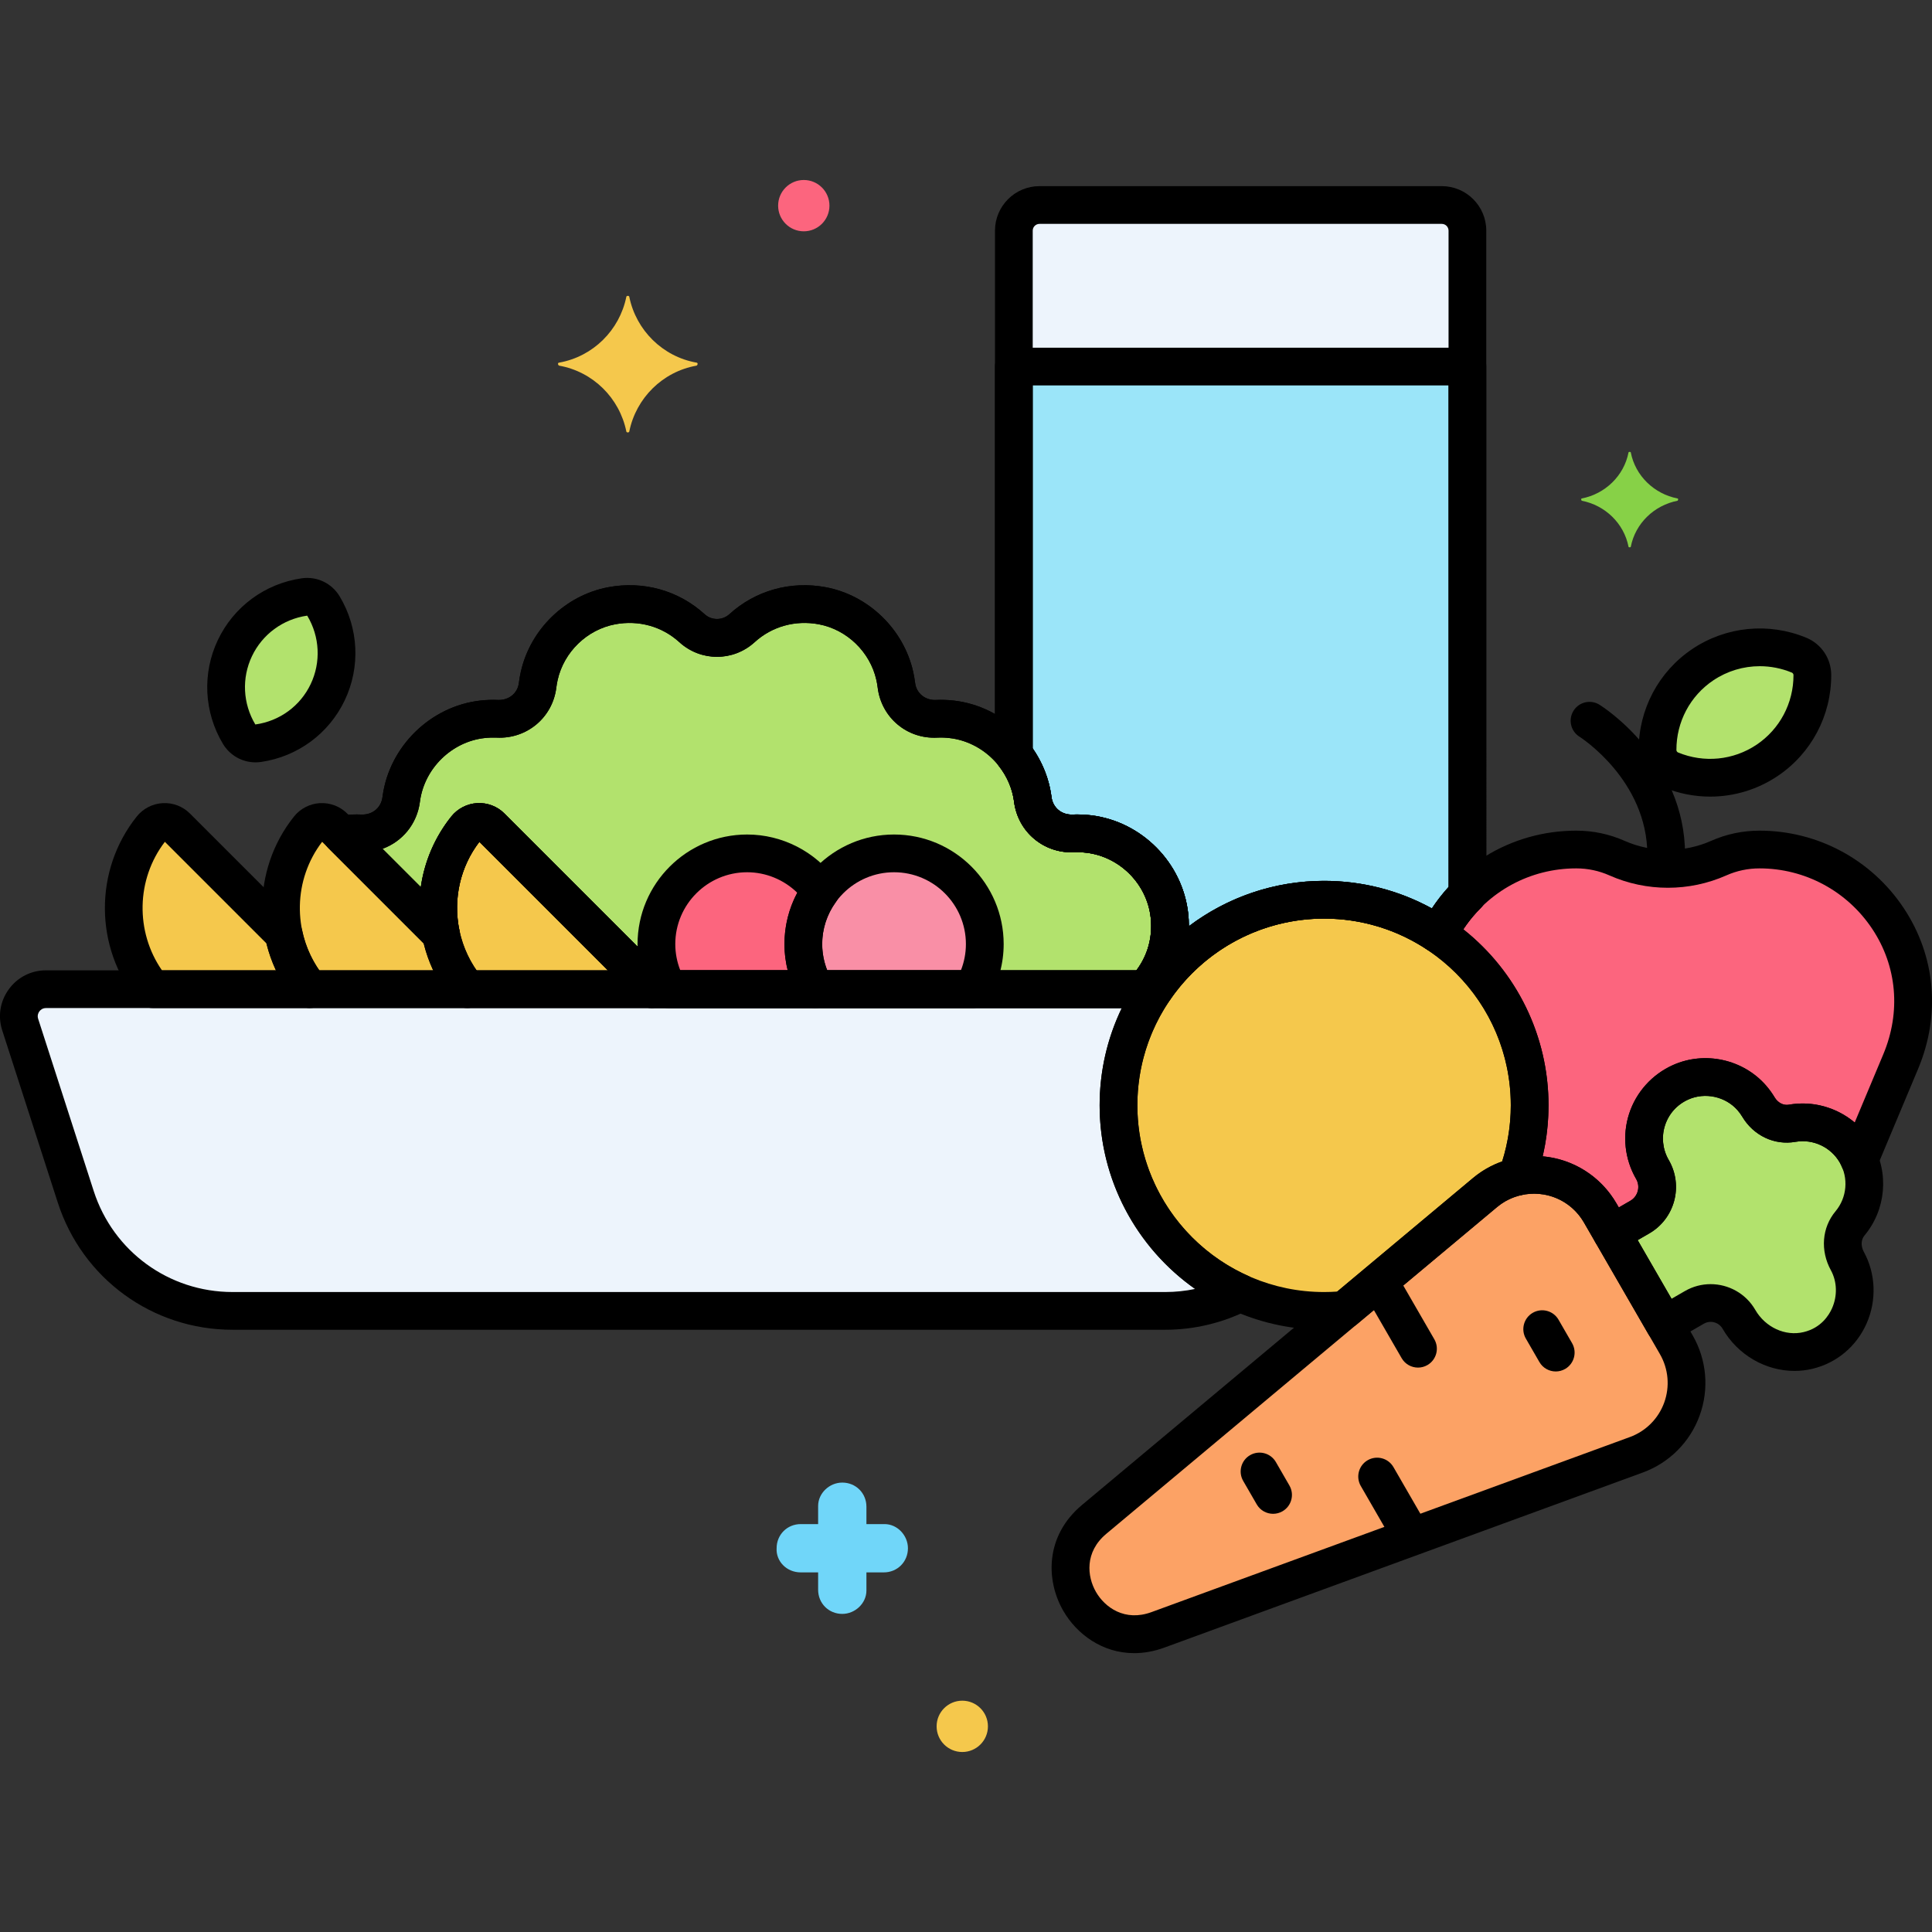 <?xml version="1.0" encoding="utf-8"?>
<!-- Generator: Adobe Illustrator 24.0.0, SVG Export Plug-In . SVG Version: 6.00 Build 0)  -->
<svg version="1.1" xmlns="http://www.w3.org/2000/svg" xmlns:xlink="http://www.w3.org/1999/xlink" x="0px" y="0px"
	 viewBox="0 0 256 256" style="enable-background:new 0 0 256 256;" xml:space="preserve">
<rect x="0" y="0" width="256" height="256" fill="#333333" stroke="none"/>
<style type="text/css">
	.st0{fill:#6CADEF;}
	.st1{fill:#F9D0B4;}
	.st2{fill:#5B5D60;}
	.st3{fill:#9BE5F9;}
	.st4{fill:#FC657E;}
	.st5{fill:#70D6F9;}
	.st6{fill:#F5C84C;}
	.st7{fill:#F98FA6;}
	.st8{fill:#FED690;}
	.st9{fill:#87D147;}
	.st10{fill:#B2E26D;}
	.st11{fill:#EDF4FC;}
	.st12{fill:#FCDD86;}
	.st13{fill:#754E34;}
	.st14{fill:#B598F9;}
	.st15{fill:#5290DB;}
	.st16{fill:#C7D7E5;}
	.st17{fill:#C18E6B;}
	.st18{fill:#DAE6F1;}
	.st19{fill:#3CAADC;}
	.st20{fill:#818182;}
	.st21{fill:#CBEFF7;}
	.st22{fill:#FCA265;}
	.st23{fill:#A57453;}
	.st24{fill:#8652D8;}
	.st25{fill:#966AEA;}
	.st26{fill:#FEB872;}
	.st27{fill:#EDB311;}
	.st28{fill:#EF4460;}
</style>
<g id="Layer_1">
</g>
<g id="Layer_2">
</g>
<g id="Layer_3">
</g>
<g id="Layer_4">
</g>
<g id="Layer_5">
</g>
<g id="Layer_6">
</g>
<g id="Layer_7">
</g>
<g id="Layer_8">
</g>
<g id="Layer_9">
</g>
<g id="Layer_10">
</g>
<g id="Layer_11">
</g>
<g id="Layer_12">
</g>
<g id="Layer_13">
</g>
<g id="Layer_14">
</g>
<g id="Layer_15">
</g>
<g id="Layer_16">
</g>
<g id="Layer_17">
</g>
<g id="Layer_18">
</g>
<g id="Layer_19">
</g>
<g id="Layer_20">
</g>
<g id="Layer_21">
</g>
<g id="Layer_22">
</g>
<g id="Layer_23">
</g>
<g id="Layer_24">
</g>
<g id="Layer_25">
</g>
<g id="Layer_26">
</g>
<g id="Layer_27">
</g>
<g id="Layer_28">
</g>
<g id="Layer_29">
</g>
<g id="Layer_30">
</g>
<g id="Layer_31">
</g>
<g id="Layer_32">
</g>
<g id="Layer_33">
</g>
<g id="Layer_34">
</g>
<g id="Layer_35">
</g>
<g id="Layer_36">
</g>
<g id="Layer_37">
</g>
<g id="Layer_38">
</g>
<g id="Layer_39">
</g>
<g id="Layer_40">
</g>
<g id="Layer_41">
</g>
<g id="Layer_42">
</g>
<g id="Layer_43">
</g>
<g id="Layer_44">
</g>
<g id="Layer_45">
</g>
<g id="Layer_46">
</g>
<g id="Layer_47">
</g>
<g id="Layer_48">
</g>
<g id="Layer_49">
</g>
<g id="Layer_50">
</g>
<g id="Layer_51">
</g>
<g id="Layer_52">
</g>
<g id="Layer_53">
</g>
<g id="Layer_54">
</g>
<g id="Layer_55">
</g>
<g id="Layer_56">
</g>
<g id="Layer_57">
</g>
<g id="Layer_58">
</g>
<g id="Layer_59">
</g>
<g id="Layer_60">
</g>
<g id="Layer_61">
</g>
<g id="Layer_62">
</g>
<g id="Layer_63">
</g>
<g id="Layer_64">
</g>
<g id="Layer_65">
</g>
<g id="Layer_66">
</g>
<g id="Layer_67">
</g>
<g id="Layer_68">
</g>
<g id="Layer_69">
</g>
<g id="Layer_70">
	<g>
		<g>
			<g>
				<path class="st11" d="M191.044,27.164h-53.305c-1.877,0-3.398,1.521-3.398,3.398v69.425c1.298,1.659,2.19,3.646,2.492,5.806
					c0.007,0.048,0.013,0.096,0.019,0.144c0.346,2.703,2.639,4.609,5.362,4.494c0.68-0.029,1.374-0.002,2.079,0.084
					c5.55,0.68,10.045,5.232,10.664,10.789c0.421,3.781-0.88,7.26-3.211,9.77h1.224c4.909-7.158,13.144-11.855,22.478-11.855
					c5.615,0,10.831,1.7,15.167,4.611c0.982-1.956,2.283-3.734,3.828-5.278v-87.99C194.442,28.685,192.921,27.164,191.044,27.164z"
					/>
			</g>
		</g>
		<g>
			<g>
				<path class="st4" d="M154.957,121.304c-0.619-5.557-5.114-10.109-10.664-10.789c-0.704-0.086-1.399-0.113-2.079-0.084
					c-2.723,0.115-5.015-1.792-5.362-4.494c-0.006-0.048-0.013-0.096-0.019-0.144c-0.761-5.452-5.241-9.844-10.709-10.476
					c-0.686-0.079-1.363-0.102-2.025-0.072c-2.698,0.121-4.989-1.756-5.32-4.436c-0.051-0.413-0.122-0.828-0.216-1.247
					c-1.048-4.683-4.884-8.406-9.6-9.293c-4.106-0.772-7.929,0.501-10.643,2.973c-1.872,1.707-4.754,1.707-6.626,0
					c-2.714-2.473-6.537-3.745-10.643-2.973c-4.716,0.886-8.552,4.61-9.6,9.293c-0.094,0.419-0.166,0.835-0.216,1.247
					c-0.331,2.68-2.622,4.557-5.32,4.436c-0.662-0.03-1.339-0.007-2.025,0.072c-5.468,0.633-9.948,5.025-10.709,10.476
					c-0.007,0.048-0.013,0.096-0.02,0.144c-0.346,2.703-2.639,4.609-5.362,4.494c-0.68-0.029-1.374-0.002-2.079,0.084
					c-0.153,0.019-0.303,0.052-0.454,0.076l13.151,13.151c-0.984-4.788,0.091-9.932,3.335-13.989c0.832-1.04,2.385-1.13,3.326-0.188
					l20.727,20.727c0.231,0.23,0.397,0.498,0.506,0.783h65.436C154.077,128.564,155.378,125.084,154.957,121.304z"/>
			</g>
		</g>
		<g>
			<g>
				<path class="st10" d="M42.866,80.313c-0.522-0.872-1.538-1.355-2.544-1.209c-3.868,0.562-7.392,2.976-9.195,6.771
					c-1.803,3.795-1.449,8.051,0.559,11.405c0.522,0.873,1.538,1.355,2.544,1.209c3.868-0.562,7.392-2.976,9.195-6.771
					S44.874,83.667,42.866,80.313z"/>
			</g>
		</g>
		<g>
			<g>
				<path class="st10" d="M154.957,121.304c-0.619-5.557-5.114-10.109-10.664-10.789c-0.704-0.086-1.399-0.113-2.079-0.084
					c-2.723,0.115-5.015-1.792-5.362-4.494c-0.006-0.048-0.013-0.096-0.019-0.144c-0.761-5.452-5.241-9.844-10.709-10.476
					c-0.686-0.079-1.363-0.102-2.025-0.072c-2.698,0.121-4.989-1.756-5.32-4.436c-0.051-0.413-0.122-0.828-0.216-1.247
					c-1.048-4.683-4.884-8.406-9.6-9.293c-4.106-0.772-7.929,0.501-10.643,2.973c-1.872,1.707-4.754,1.707-6.626,0
					c-2.714-2.473-6.537-3.745-10.643-2.973c-4.716,0.886-8.552,4.61-9.6,9.293c-0.094,0.419-0.166,0.835-0.216,1.247
					c-0.331,2.68-2.622,4.557-5.32,4.436c-0.662-0.03-1.339-0.007-2.025,0.072c-5.468,0.633-9.948,5.025-10.709,10.476
					c-0.007,0.048-0.013,0.096-0.02,0.144c-0.346,2.703-2.639,4.609-5.362,4.494c-0.68-0.029-1.374-0.002-2.079,0.084
					c-0.153,0.019-0.303,0.052-0.454,0.076l13.151,13.151c-0.984-4.788,0.091-9.932,3.335-13.989c0.832-1.04,2.385-1.13,3.326-0.188
					l20.727,20.727c0.231,0.23,0.397,0.498,0.506,0.783h65.436C154.077,128.564,155.378,125.084,154.957,121.304z"/>
			</g>
		</g>
		<g>
			<g>
				<path class="st3" d="M134.341,48.571v51.416c1.298,1.659,2.19,3.646,2.492,5.806c0.007,0.048,0.013,0.096,0.019,0.144
					c0.346,2.703,2.639,4.609,5.362,4.494c0.68-0.029,1.374-0.002,2.079,0.084c5.55,0.68,10.045,5.232,10.664,10.789
					c0.421,3.781-0.88,7.26-3.211,9.77h1.224c4.909-7.158,13.144-11.855,22.478-11.855c5.615,0,10.831,1.7,15.167,4.611
					c0.982-1.956,2.283-3.734,3.828-5.278V48.571H134.341z"/>
			</g>
		</g>
		<g>
			<g>
				<path class="st10" d="M238.385,86.811c-4.053-1.676-8.836-1.368-12.751,1.259c-3.915,2.627-6.014,6.936-6.001,11.321
					c0.004,1.141,0.706,2.189,1.761,2.625c4.053,1.676,8.836,1.368,12.751-1.259s6.014-6.935,6.001-11.321
					C240.143,88.295,239.44,87.247,238.385,86.811z"/>
			</g>
		</g>
		<g>
			<g>
				<path class="st6" d="M175.447,119.219c-15.045,0-27.241,12.196-27.241,27.241s12.196,27.241,27.241,27.241
					c0.923,0,1.836-0.047,2.736-0.137l18.581-15.536c1.277-1.068,2.729-1.752,4.229-2.096c1.094-2.95,1.695-6.141,1.695-9.472
					C202.688,131.415,190.492,119.219,175.447,119.219z"/>
			</g>
		</g>
		<g>
			<g>
				<path class="st4" d="M233.147,112.566c-1.926,0-3.755,0.408-5.407,1.142c-4.254,1.889-9.22,1.889-13.474,0
					c-1.652-0.734-3.482-1.142-5.408-1.142c-8.036,0-14.928,4.658-18.243,11.264c7.282,4.89,12.074,13.199,12.074,22.629
					c0,3.333-0.603,6.522-1.7,9.473c4.174-0.958,8.738,0.792,11.054,4.802l1.543,2.673l3.696-2.134
					c2.194-1.267,2.953-4.098,1.686-6.292l-0.026-0.045c-2.394-4.146-0.731-9.521,3.756-11.53c3.214-1.439,7.102-0.589,9.42,2.063
					c0.34,0.389,0.635,0.797,0.885,1.217c0.93,1.56,2.679,2.466,4.468,2.152c3.262-0.572,6.702,0.89,8.472,3.955
					c0.173,0.3,0.307,0.61,0.438,0.92l5.469-13.044C257.704,126.708,247.157,112.566,233.147,112.566z"/>
			</g>
		</g>
		<g>
			<g>
				<path class="st11" d="M148.207,146.46c0-5.71,1.76-11.007,4.763-15.385H6.092c-2.436,0-4.164,2.374-3.416,4.692l7.36,22.812
					c2.908,9.013,11.298,15.122,20.769,15.122h123.618c3.526,0,6.9-0.849,9.899-2.377
					C154.826,167.068,148.207,157.54,148.207,146.46z"/>
			</g>
		</g>
		<g>
			<g>
				<path class="st6" d="M85.804,130.291l-20.727-20.727c-0.941-0.942-2.495-0.851-3.326,0.188
					c-5.026,6.287-4.879,15.189,0.144,21.321h24.415C86.201,130.79,86.034,130.522,85.804,130.291z"/>
			</g>
		</g>
		<g>
			<g>
				<path class="st6" d="M58.416,123.742l-14.177-14.177c-0.941-0.942-2.495-0.851-3.327,0.188
					c-5.026,6.287-4.879,15.189,0.144,21.321h20.848C60.125,128.897,58.957,126.375,58.416,123.742z"/>
			</g>
		</g>
		<g>
			<g>
				<path class="st6" d="M37.578,123.742l-14.177-14.177c-0.942-0.942-2.495-0.851-3.327,0.188
					c-5.026,6.287-4.879,15.189,0.144,21.321h20.848C39.286,128.897,38.119,126.375,37.578,123.742z"/>
			</g>
		</g>
		<g>
			<g>
				<path class="st7" d="M118.467,113.077c-6.64,0-12.023,5.383-12.023,12.022c0,2.177,0.587,4.213,1.599,5.975h20.847
					c1.012-1.761,1.599-3.798,1.599-5.975C130.489,118.46,125.106,113.077,118.467,113.077z"/>
			</g>
		</g>
		<g>
			<g>
				<path class="st4" d="M108.734,118.061c-2.185-3.015-5.724-4.984-9.733-4.984c-6.64,0-12.023,5.383-12.023,12.022
					c0,2.177,0.587,4.213,1.599,5.975h19.476c-1.016-1.761-1.61-3.795-1.61-5.975C106.444,122.468,107.299,120.041,108.734,118.061z
					"/>
			</g>
		</g>
		<g>
			<g>
				<path class="st22" d="M222.115,178.182l-10.073-17.447c-3.147-5.451-10.449-6.745-15.278-2.708l-51.78,43.295
					c-7.377,6.169-0.578,17.945,8.452,14.64l63.384-23.195C222.732,190.604,225.262,183.633,222.115,178.182z"/>
			</g>
		</g>
		<g>
			<g>
				<path class="st10" d="M244.784,167.095c-0.885-1.605-0.827-3.583,0.349-4.989c2.124-2.539,2.578-6.247,0.809-9.312
					c-1.77-3.065-5.21-4.527-8.472-3.955c-1.789,0.314-3.538-0.593-4.468-2.153c-0.251-0.42-0.545-0.828-0.885-1.217
					c-2.318-2.652-6.206-3.502-9.42-2.063c-4.488,2.009-6.15,7.384-3.756,11.53l0.026,0.045c1.267,2.194,0.508,5.026-1.686,6.292
					l-3.696,2.134l6.987,12.102l3.941-2.275c2.068-1.194,4.712-0.485,5.905,1.582c1.848,3.201,5.565,4.985,9.159,4.124
					c5.32-1.274,7.659-7.343,5.226-11.81L244.784,167.095z"/>
			</g>
		</g>
		<g>
			<g>
				<path d="M211.945,93.382c-1.17-0.731-2.712-0.377-3.445,0.795c-0.731,1.171-0.376,2.714,0.795,3.445
					c0.09,0.056,8.987,5.731,8.987,15.662c0,1.381,1.119,2.5,2.5,2.5s2.5-1.119,2.5-2.5
					C223.282,100.612,212.408,93.671,211.945,93.382z"/>
			</g>
		</g>
		<g>
			<g>
				<g>
					<g>
						<path d="M191.044,24.664h-53.305c-3.252,0-5.898,2.646-5.898,5.897v69.425c0,0.559,0.188,1.102,0.531,1.541
							c1.067,1.363,1.754,2.958,1.985,4.61c0,0.003,0.015,0.114,0.016,0.117c0.509,3.973,3.926,6.855,7.944,6.674
							c0.559-0.022,1.116,0,1.671,0.067c4.423,0.542,7.99,4.152,8.484,8.584c0.322,2.901-0.586,5.668-2.56,7.793
							c-0.677,0.729-0.857,1.789-0.46,2.7c0.397,0.912,1.298,1.501,2.292,1.501h1.224c0.824,0,1.596-0.406,2.062-1.086
							c4.625-6.743,12.258-10.77,20.417-10.77c4.931,0,9.693,1.448,13.773,4.187c0.597,0.4,1.335,0.523,2.029,0.343
							c0.694-0.183,1.276-0.655,1.599-1.296c0.852-1.697,1.981-3.255,3.359-4.631c0.47-0.469,0.733-1.104,0.733-1.769V30.562
							C196.941,27.31,194.296,24.664,191.044,24.664z M191.941,117.55c-0.813,0.888-1.55,1.831-2.206,2.821
							c-4.365-2.396-9.255-3.652-14.288-3.652c-6.55,0-12.817,2.157-17.914,6.004c0.002-0.563-0.028-1.129-0.092-1.695
							c-0.747-6.708-6.149-12.173-12.846-12.994c-0.618-0.075-1.241-0.113-1.86-0.113c-0.209,0-0.418,0.004-0.626,0.013
							c-1.449,0.059-2.598-0.914-2.775-2.3l-0.025-0.187c-0.312-2.234-1.16-4.388-2.468-6.279V30.562
							c0-0.495,0.403-0.897,0.898-0.897h53.305c0.495,0,0.897,0.402,0.897,0.897V117.55z"/>
					</g>
				</g>
			</g>
		</g>
		<g>
			<g>
				<path d="M190.056,177.463l-4.187-7.251c-0.69-1.196-2.222-1.605-3.415-0.915c-1.195,0.69-1.605,2.22-0.915,3.415l4.187,7.251
					c0.463,0.802,1.304,1.25,2.167,1.25c0.425,0,0.854-0.107,1.248-0.335C190.336,180.188,190.746,178.658,190.056,177.463z"/>
			</g>
		</g>
		<g>
			<g>
				<path d="M208.308,177.976l-1.794-3.107c-0.69-1.196-2.221-1.605-3.415-0.915c-1.195,0.69-1.605,2.219-0.915,3.415l1.794,3.107
					c0.463,0.802,1.304,1.25,2.167,1.25c0.425,0,0.854-0.107,1.248-0.335C208.588,180.7,208.998,179.172,208.308,177.976z"/>
			</g>
		</g>
		<g>
			<g>
				<path d="M170.854,196.837l-1.794-3.107c-0.69-1.196-2.222-1.605-3.415-0.915c-1.195,0.69-1.605,2.219-0.915,3.415l1.794,3.107
					c0.463,0.802,1.304,1.25,2.167,1.25c0.425,0,0.854-0.107,1.248-0.335C171.134,199.562,171.544,198.033,170.854,196.837z"/>
			</g>
		</g>
		<g>
			<g>
				<path d="M188.229,200.617l-3.588-6.216c-0.691-1.197-2.222-1.605-3.415-0.915c-1.195,0.69-1.605,2.219-0.915,3.415l3.588,6.216
					c0.463,0.802,1.304,1.25,2.167,1.25c0.425,0,0.854-0.107,1.248-0.335C188.51,203.342,188.92,201.813,188.229,200.617z"/>
			</g>
		</g>
		<g>
			<g>
				<path class="st5" d="M117.206,201.95h-2.4v-2.3c0-1.8-1.4-3.2-3.2-3.2c-1.7,0-3.2,1.4-3.2,3.1v2.4h-2.3c-1.8,0-3.2,1.4-3.2,3.2
					c-0.1,1.7,1.3,3.2,3.2,3.2h2.3v2.3c0,1.8,1.4,3.2,3.2,3.2c1.7,0,3.2-1.4,3.2-3.1v-2.4h2.3c1.8,0,3.2-1.4,3.2-3.2
					C120.306,203.45,118.906,201.95,117.206,201.95z"/>
			</g>
		</g>
		<g>
			<g>
				<circle class="st6" cx="127.506" cy="228.75" r="3.4"/>
			</g>
		</g>
		<g>
			<g>
				<circle class="st4" cx="106.506" cy="27.25" r="3.4"/>
			</g>
		</g>
		<g>
			<g>
				<path class="st9" d="M222.288,66.05c-3.1-0.6-5.6-3-6.2-6.1c0-0.1-0.3-0.1-0.3,0c-0.6,3.1-3.1,5.5-6.2,6.1c-0.1,0-0.1,0.2,0,0.3
					c3.1,0.6,5.6,3,6.2,6.1c0,0.1,0.3,0.1,0.3,0c0.6-3.1,3.1-5.5,6.2-6.1C222.388,66.25,222.388,66.05,222.288,66.05z"/>
			</g>
		</g>
		<g>
			<g>
				<path class="st6" d="M92.288,48.05c-4.5-0.8-8-4.3-8.9-8.7c0-0.2-0.4-0.2-0.4,0c-0.9,4.4-4.4,7.9-8.9,8.7c-0.2,0-0.2,0.3,0,0.4
					c4.5,0.8,8,4.3,8.9,8.7c0,0.2,0.4,0.2,0.4,0c0.9-4.4,4.4-7.9,8.9-8.7C92.488,48.35,92.488,48.05,92.288,48.05z"/>
			</g>
		</g>
		<g>
			<g>
				<g>
					<g>
						<path d="M157.441,121.027c-0.747-6.708-6.149-12.173-12.846-12.994c-0.827-0.101-1.662-0.136-2.486-0.101
							c-1.449,0.059-2.598-0.914-2.775-2.3l-0.025-0.187c-0.915-6.55-6.339-11.854-12.898-12.613
							c-0.813-0.094-1.63-0.124-2.424-0.086c-1.38,0.061-2.559-0.881-2.727-2.245c-0.062-0.498-0.148-0.998-0.258-1.488
							c-1.263-5.636-5.915-10.139-11.578-11.203c-4.664-0.876-9.326,0.429-12.788,3.583c-0.915,0.832-2.346,0.831-3.259,0
							c-3.461-3.154-8.123-4.459-12.789-3.583c-5.663,1.065-10.316,5.567-11.577,11.204c-0.108,0.483-0.195,0.982-0.259,1.487
							c-0.168,1.364-1.328,2.287-2.724,2.245c-0.8-0.039-1.614-0.007-2.427,0.086c-6.559,0.759-11.982,6.063-12.896,12.605
							l-0.024,0.18c-0.18,1.4-1.322,2.368-2.778,2.314c-0.822-0.036-1.659,0-2.483,0.101c-0.146,0.018-0.292,0.042-0.437,0.069
							l-0.115,0.021c-0.927,0.149-1.691,0.806-1.98,1.698c-0.289,0.894-0.053,1.873,0.611,2.537l13.15,13.15
							c0.779,0.781,1.979,0.957,2.953,0.434c0.972-0.523,1.485-1.623,1.264-2.704c-0.85-4.138,0.118-8.381,2.657-11.693
							l20.472,20.472c0.383,0.94,1.297,1.558,2.315,1.558h65.436c0.695,0,1.358-0.289,1.832-0.799
							C156.513,129.615,157.921,125.333,157.441,121.027z M150.583,128.574H87.622c-0.017-0.017-0.034-0.034-0.051-0.051
							l-20.727-20.727c-0.949-0.951-2.253-1.45-3.608-1.378c-1.345,0.075-2.598,0.722-3.438,1.772
							c-2.188,2.735-3.562,5.965-4.043,9.354l-5.073-5.073c2.619-0.951,4.581-3.284,4.957-6.218
							c0.001-0.005,0.016-0.112,0.016-0.117c0.605-4.33,4.188-7.837,8.52-8.338c0.548-0.062,1.097-0.078,1.627-0.059
							c4.016,0.2,7.426-2.669,7.912-6.622c0.042-0.335,0.1-0.673,0.176-1.013c0.831-3.715,3.895-6.681,7.622-7.382
							c3.105-0.584,6.207,0.277,8.498,2.364c2.846,2.596,7.144,2.597,9.993,0c2.291-2.087,5.394-2.947,8.497-2.364
							c3.728,0.7,6.791,3.667,7.623,7.382c0.075,0.338,0.133,0.674,0.174,1.008c0.489,3.959,3.879,6.844,7.916,6.627
							c0.531-0.025,1.076-0.005,1.624,0.059c4.332,0.501,7.915,4.008,8.521,8.338c0,0.003,0.015,0.114,0.016,0.117
							c0.509,3.973,3.926,6.855,7.944,6.674c0.559-0.022,1.116,0,1.671,0.067c4.423,0.542,7.99,4.152,8.484,8.584
							C152.756,124.13,152.088,126.577,150.583,128.574z"/>
					</g>
				</g>
			</g>
		</g>
		<g>
			<g>
				<g>
					<path d="M45.012,79.029c0-0.001-0.001-0.001-0.001-0.002c-1.049-1.749-3.027-2.696-5.048-2.396
						c-4.85,0.703-8.996,3.758-11.094,8.172c-2.097,4.412-1.846,9.557,0.672,13.763c0.921,1.537,2.563,2.45,4.318,2.45
						c0.242,0,0.485-0.017,0.729-0.053c4.85-0.705,8.997-3.76,11.094-8.173C47.778,88.379,47.527,83.234,45.012,79.029z
						 M41.167,90.645c-1.378,2.898-4.105,4.906-7.336,5.352c-1.656-2.767-1.823-6.149-0.446-9.048
						c1.378-2.899,4.105-4.906,7.297-5.37c0.011,0,0.033,0.011,0.04,0.02C42.377,84.365,42.543,87.747,41.167,90.645z"/>
				</g>
			</g>
		</g>
		<g>
			<g>
				<g>
					<g>
						<path d="M157.441,121.027c-0.747-6.708-6.149-12.173-12.846-12.994c-0.827-0.101-1.662-0.136-2.486-0.101
							c-1.449,0.059-2.598-0.914-2.775-2.3l-0.025-0.187c-0.915-6.55-6.339-11.854-12.898-12.613
							c-0.813-0.094-1.63-0.124-2.424-0.086c-1.38,0.061-2.559-0.881-2.727-2.245c-0.062-0.498-0.148-0.998-0.258-1.488
							c-1.263-5.636-5.915-10.139-11.578-11.203c-4.664-0.876-9.326,0.429-12.788,3.583c-0.915,0.832-2.346,0.831-3.259,0
							c-3.461-3.154-8.123-4.459-12.789-3.583c-5.663,1.065-10.316,5.567-11.577,11.204c-0.108,0.483-0.195,0.982-0.259,1.487
							c-0.168,1.364-1.328,2.287-2.724,2.245c-0.8-0.039-1.614-0.007-2.427,0.086c-6.559,0.759-11.982,6.063-12.896,12.605
							l-0.024,0.18c-0.18,1.4-1.322,2.368-2.778,2.314c-0.822-0.036-1.659,0-2.483,0.101c-0.146,0.018-0.292,0.042-0.437,0.069
							l-0.115,0.021c-0.927,0.149-1.691,0.806-1.98,1.698c-0.289,0.894-0.053,1.873,0.611,2.537l13.15,13.15
							c0.779,0.781,1.979,0.957,2.953,0.434c0.972-0.523,1.485-1.623,1.264-2.704c-0.85-4.138,0.118-8.381,2.657-11.693
							l20.472,20.472c0.383,0.94,1.297,1.558,2.315,1.558h65.436c0.695,0,1.358-0.289,1.832-0.799
							C156.513,129.615,157.921,125.333,157.441,121.027z M150.583,128.574H87.622l-20.777-20.777
							c-0.949-0.951-2.253-1.45-3.608-1.378c-1.345,0.075-2.598,0.722-3.438,1.772c-2.188,2.735-3.562,5.965-4.043,9.354
							l-5.073-5.073c2.619-0.951,4.581-3.284,4.957-6.218c0.001-0.005,0.016-0.112,0.016-0.117c0.605-4.33,4.188-7.837,8.52-8.338
							c0.548-0.062,1.097-0.078,1.627-0.059c4.016,0.2,7.426-2.669,7.912-6.622c0.042-0.335,0.1-0.673,0.176-1.013
							c0.831-3.715,3.895-6.681,7.622-7.382c3.105-0.584,6.207,0.277,8.498,2.364c2.846,2.596,7.144,2.597,9.993,0
							c2.291-2.087,5.394-2.947,8.497-2.364c3.728,0.7,6.791,3.667,7.623,7.382c0.075,0.338,0.133,0.674,0.174,1.008
							c0.489,3.959,3.879,6.844,7.916,6.627c0.531-0.025,1.076-0.005,1.624,0.059c4.332,0.501,7.915,4.008,8.521,8.338
							c0,0.003,0.015,0.114,0.016,0.117c0.509,3.973,3.926,6.855,7.944,6.674c0.559-0.022,1.116,0,1.671,0.067
							c4.423,0.542,7.99,4.152,8.484,8.584C152.756,124.13,152.088,126.577,150.583,128.574z"/>
					</g>
				</g>
			</g>
		</g>
		<g>
			<g>
				<g>
					<path d="M194.441,46.07h-60.101c-1.381,0-2.5,1.119-2.5,2.5v51.416c0,0.559,0.188,1.102,0.531,1.541
						c1.067,1.363,1.754,2.958,1.985,4.61c0,0.003,0.015,0.114,0.016,0.117c0.509,3.973,3.926,6.855,7.944,6.674
						c0.555-0.022,1.115-0.001,1.671,0.067c4.423,0.542,7.99,4.152,8.484,8.584c0.322,2.901-0.586,5.668-2.56,7.793
						c-0.677,0.729-0.857,1.789-0.46,2.7c0.397,0.912,1.298,1.501,2.292,1.501h1.224c0.824,0,1.596-0.406,2.062-1.086
						c4.625-6.743,12.258-10.77,20.417-10.77c4.931,0,9.693,1.448,13.773,4.187c0.597,0.4,1.335,0.523,2.029,0.343
						c0.694-0.183,1.276-0.655,1.599-1.296c0.852-1.697,1.981-3.255,3.359-4.631c0.47-0.469,0.733-1.104,0.733-1.769V48.57
						C196.941,47.189,195.822,46.07,194.441,46.07z M191.941,117.55c-0.813,0.888-1.55,1.831-2.206,2.821
						c-4.365-2.396-9.255-3.652-14.288-3.652c-6.55,0-12.817,2.157-17.914,6.004c0.002-0.563-0.028-1.129-0.092-1.695
						c-0.747-6.708-6.149-12.173-12.846-12.994c-0.618-0.075-1.241-0.113-1.86-0.113c-0.209,0-0.418,0.004-0.626,0.013
						c-1.449,0.059-2.598-0.914-2.775-2.3l-0.025-0.187c-0.312-2.234-1.16-4.388-2.468-6.279V51.07h55.101V117.55z"/>
				</g>
			</g>
		</g>
		<g>
			<g>
				<g>
					<path d="M239.341,84.501c-4.987-2.061-10.632-1.503-15.1,1.493c-4.467,2.996-7.124,8.007-7.107,13.403
						c0.006,2.167,1.304,4.102,3.306,4.929c1.99,0.822,4.084,1.229,6.167,1.229c3.138,0,6.248-0.921,8.932-2.722
						c4.467-2.997,7.124-8.008,7.108-13.404c0-0.001,0-0.001,0-0.002C242.639,87.262,241.342,85.328,239.341,84.501z
						 M232.753,98.681c-3.076,2.063-6.965,2.447-10.404,1.024c-0.122-0.051-0.215-0.188-0.215-0.322
						c-0.012-3.721,1.817-7.174,4.893-9.236c1.848-1.239,3.988-1.872,6.148-1.872c1.437,0,2.883,0.279,4.256,0.848
						c0.121,0.05,0.216,0.191,0.216,0.322C237.657,93.165,235.827,96.618,232.753,98.681z"/>
				</g>
			</g>
		</g>
		<g>
			<g>
				<g>
					<path d="M175.447,116.719c-16.398,0-29.74,13.342-29.74,29.741c0,16.398,13.342,29.74,29.74,29.74
						c0.989,0,1.993-0.05,2.984-0.149c0.499-0.05,0.971-0.248,1.355-0.569l18.581-15.536c0.926-0.774,1.997-1.305,3.184-1.577
						c0.821-0.188,1.492-0.777,1.785-1.566c1.229-3.312,1.852-6.791,1.852-10.342C205.188,130.061,191.847,116.719,175.447,116.719z
						 M199.05,153.895c-1.419,0.497-2.723,1.239-3.889,2.215l-17.976,15.03c-0.581,0.04-1.163,0.061-1.738,0.061
						c-13.642,0-24.74-11.099-24.74-24.74c0-13.643,11.099-24.741,24.74-24.741c13.643,0,24.741,11.099,24.741,24.741
						C200.188,149.001,199.806,151.495,199.05,153.895z"/>
				</g>
			</g>
		</g>
		<g>
			<g>
				<g>
					<path d="M252.243,120.313c-4.268-6.416-11.406-10.247-19.097-10.247c-2.232,0-4.394,0.456-6.422,1.356
						c-3.583,1.592-7.86,1.592-11.445,0c-2.028-0.9-4.189-1.356-6.422-1.356c-8.718,0-16.564,4.844-20.479,12.643
						c-0.564,1.125-0.204,2.495,0.841,3.196c6.868,4.612,10.969,12.296,10.969,20.555c0,2.952-0.52,5.847-1.544,8.602
						c-0.32,0.861-0.142,1.829,0.465,2.521c0.606,0.69,1.537,0.997,2.438,0.787c3.289-0.759,6.644,0.696,8.329,3.616l1.543,2.672
						c0.463,0.802,1.304,1.25,2.167,1.25c0.425,0,0.854-0.107,1.248-0.335l3.696-2.134c3.393-1.959,4.56-6.313,2.574-9.752
						c-0.798-1.383-0.974-3.048-0.481-4.568c0.499-1.541,1.599-2.759,3.095-3.43c2.231-0.997,4.91-0.411,6.515,1.425
						c0.236,0.271,0.445,0.558,0.622,0.854c1.499,2.513,4.267,3.821,7.046,3.334c2.333-0.413,4.693,0.692,5.875,2.741
						c0.121,0.209,0.21,0.428,0.302,0.645c0.392,0.925,1.298,1.526,2.303,1.526c0.001,0,0.002,0,0.004,0
						c1.006-0.001,1.913-0.605,2.302-1.533l5.47-13.044C257.171,134.446,256.474,126.674,252.243,120.313z M249.545,139.703
						l-3.788,9.035c-2.371-1.997-5.563-2.915-8.719-2.362c-0.719,0.133-1.462-0.254-1.888-0.969
						c-0.329-0.552-0.716-1.083-1.151-1.583c-3.041-3.478-8.11-4.586-12.323-2.699c-2.765,1.238-4.882,3.59-5.809,6.453
						c-0.928,2.865-0.597,6.002,0.935,8.653c0.58,1.006,0.234,2.297-0.771,2.877l-1.531,0.884l-0.293-0.507
						c-2.106-3.648-5.776-5.914-9.794-6.268c0.516-2.207,0.775-4.468,0.775-6.758c0-9.146-4.182-17.703-11.293-23.328
						c3.291-5.021,8.854-8.065,14.962-8.065c1.529,0,3.008,0.312,4.393,0.927c4.926,2.188,10.578,2.188,15.504,0
						c1.385-0.615,2.863-0.927,4.393-0.927c6.013,0,11.596,2.997,14.934,8.016C251.367,128.025,251.901,134.083,249.545,139.703z"/>
				</g>
			</g>
		</g>
		<g>
			<g>
				<g>
					<path d="M165.345,169.042c-8.893-3.984-14.638-12.849-14.638-22.582c0-5.016,1.495-9.847,4.323-13.972
						c0.525-0.766,0.583-1.759,0.15-2.579c-0.433-0.821-1.284-1.335-2.212-1.335H6.093c-1.97,0-3.765,0.913-4.924,2.506
						c-1.159,1.592-1.478,3.58-0.872,5.453l7.36,22.813C10.908,169.427,20.21,176.2,30.804,176.2h123.619
						c3.817,0,7.633-0.916,11.034-2.649c0.858-0.438,1.389-1.328,1.364-2.29C166.798,170.299,166.223,169.436,165.345,169.042z
						 M154.423,171.2H30.804c-8.415,0-15.806-5.381-18.389-13.39l-7.36-22.813c-0.147-0.459,0.034-0.808,0.156-0.975
						c0.122-0.168,0.399-0.449,0.882-0.449h142.545c-1.927,3.997-2.931,8.38-2.931,12.886c0,9.779,4.824,18.829,12.648,24.333
						C157.063,171.063,155.743,171.2,154.423,171.2z"/>
				</g>
			</g>
		</g>
		<g>
			<g>
				<g>
					<path d="M88.646,130.186c-0.239-0.629-0.601-1.188-1.075-1.662l-20.727-20.727c-0.949-0.951-2.253-1.45-3.608-1.378
						c-1.345,0.075-2.598,0.722-3.438,1.772c-5.689,7.115-5.622,17.405,0.161,24.467c0.476,0.58,1.186,0.916,1.935,0.916H86.31
						c0.822,0,1.592-0.404,2.058-1.081C88.834,131.817,88.938,130.954,88.646,130.186z M63.138,128.574
						c-3.544-5.112-3.424-12.058,0.385-17.029l17.029,17.029H63.138z"/>
				</g>
			</g>
		</g>
		<g>
			<g>
				<g>
					<path d="M63.84,129.492c-1.477-1.808-2.506-3.97-2.975-6.254c-0.099-0.479-0.336-0.919-0.682-1.265l-14.177-14.177
						c-0.949-0.951-2.265-1.45-3.606-1.378c-1.346,0.075-2.6,0.721-3.441,1.772c-5.688,7.116-5.62,17.406,0.164,24.467
						c0.475,0.58,1.185,0.916,1.934,0.916h20.848c0.966,0,1.845-0.557,2.259-1.429C64.577,131.272,64.451,130.24,63.84,129.492z
						 M42.3,128.574c-3.544-5.112-3.425-12.059,0.385-17.029l13.453,13.454c0.305,1.229,0.73,2.429,1.267,3.575H42.3z"/>
				</g>
			</g>
		</g>
		<g>
			<g>
				<g>
					<path d="M43.002,129.491c-1.477-1.805-2.506-3.968-2.975-6.253c-0.099-0.479-0.336-0.919-0.682-1.265l-14.178-14.177
						c-0.949-0.951-2.253-1.45-3.608-1.378c-1.345,0.075-2.598,0.722-3.438,1.772c-5.689,7.115-5.622,17.405,0.161,24.467
						c0.476,0.58,1.186,0.916,1.935,0.916h20.849c0.966,0,1.846-0.557,2.259-1.43C43.739,131.272,43.613,130.239,43.002,129.491z
						 M21.461,128.574c-3.544-5.112-3.424-12.058,0.385-17.029L35.3,124.999c0.305,1.229,0.73,2.429,1.267,3.575H21.461z"/>
				</g>
			</g>
		</g>
		<g>
			<g>
				<g>
					<path d="M118.467,110.577c-8.008,0-14.522,6.515-14.522,14.522c0,2.523,0.668,5.021,1.931,7.22
						c0.446,0.776,1.272,1.255,2.168,1.255h20.847c0.896,0,1.722-0.479,2.168-1.255c1.264-2.2,1.932-4.697,1.932-7.22
						C132.989,117.092,126.475,110.577,118.467,110.577z M127.325,128.574h-17.718c-0.437-1.106-0.663-2.286-0.663-3.475
						c0-5.251,4.271-9.522,9.522-9.522s9.522,4.271,9.522,9.522C127.989,126.287,127.762,127.468,127.325,128.574z"/>
				</g>
			</g>
		</g>
		<g>
			<g>
				<g>
					<path d="M110.759,116.594c-2.73-3.768-7.125-6.017-11.758-6.017c-8.008,0-14.522,6.515-14.522,14.522
						c0,2.522,0.668,5.02,1.932,7.22c0.446,0.776,1.272,1.255,2.168,1.255h19.476c0.894,0,1.719-0.477,2.165-1.25s0.446-1.727,0-2.5
						c-0.834-1.444-1.274-3.078-1.274-4.725c0-2.007,0.628-3.934,1.814-5.572C111.393,118.652,111.393,117.469,110.759,116.594z
						 M104.373,128.574h-14.23c-0.437-1.106-0.664-2.287-0.664-3.475c0-5.251,4.271-9.522,9.522-9.522
						c2.49,0,4.877,0.994,6.645,2.718c-1.118,2.091-1.701,4.409-1.701,6.805C103.944,126.272,104.09,127.439,104.373,128.574z"/>
				</g>
			</g>
		</g>
		<g>
			<g>
				<g>
					<path d="M224.28,176.932l-10.073-17.446c-1.869-3.239-5.054-5.471-8.736-6.124c-3.686-0.654-7.44,0.349-10.31,2.748
						l-51.78,43.295c-4.936,4.127-4.806,10.025-2.488,14.04c1.781,3.085,5.171,5.607,9.387,5.606c1.271,0,2.617-0.229,4.017-0.741
						l63.385-23.195c3.512-1.285,6.258-4.038,7.533-7.554C226.49,184.045,226.15,180.171,224.28,176.932z M220.515,185.854
						c-0.771,2.124-2.431,3.788-4.553,4.564l-63.385,23.195c-3.541,1.298-6.175-0.628-7.354-2.67
						c-1.179-2.042-1.528-5.284,1.365-7.704l51.78-43.295c1.387-1.159,3.115-1.778,4.891-1.778c0.445,0,0.894,0.039,1.339,0.118
						c2.226,0.395,4.149,1.743,5.279,3.7l10.073,17.446C221.08,181.389,221.285,183.73,220.515,185.854z"/>
				</g>
			</g>
		</g>
		<g>
			<g>
				<g>
					<path d="M247.052,163.711c2.859-3.419,3.283-8.308,1.056-12.167c-2.229-3.861-6.67-5.936-11.068-5.168
						c-0.72,0.133-1.463-0.254-1.889-0.969c-0.329-0.552-0.716-1.083-1.15-1.583c-3.04-3.478-8.108-4.586-12.324-2.699
						c-2.765,1.238-4.882,3.59-5.809,6.453c-0.927,2.864-0.596,6.002,0.909,8.608l2.165-1.25l-2.14,1.295
						c0.58,1.006,0.234,2.297-0.771,2.877l-3.696,2.134c-0.574,0.331-0.993,0.878-1.165,1.518c-0.171,0.641-0.082,1.323,0.25,1.897
						l6.987,12.103c0.69,1.196,2.222,1.605,3.415,0.915l3.942-2.275c0.421-0.243,0.91-0.309,1.382-0.183
						c0.471,0.126,0.864,0.428,1.107,0.85c2.015,3.49,5.713,5.586,9.52,5.586c0.796,0,1.597-0.091,2.387-0.28
						c3.202-0.768,5.813-2.948,7.162-5.983c1.358-3.055,1.237-6.589-0.349-9.501C246.553,165.124,246.583,164.27,247.052,163.711z
						 M242.608,168.327c0.821,1.507,0.875,3.388,0.146,5.03c-0.419,0.941-1.464,2.603-3.759,3.151
						c-2.432,0.59-5.074-0.625-6.411-2.943c-1.264-2.186-3.562-3.409-5.921-3.409c-1.156,0-2.328,0.294-3.399,0.913l-1.776,1.025
						L217,164.322l1.531-0.884c3.393-1.959,4.56-6.313,2.612-9.688l-0.025-0.045c-0.004-0.007-0.008-0.013-0.012-0.02
						c-0.799-1.383-0.975-3.048-0.482-4.568c0.499-1.541,1.599-2.759,3.095-3.43c2.195-0.983,4.935-0.383,6.515,1.425
						c0.236,0.271,0.445,0.558,0.622,0.854c1.499,2.512,4.267,3.828,7.047,3.333c2.338-0.405,4.692,0.694,5.875,2.743
						c1.183,2.048,0.957,4.644-0.561,6.457C241.414,162.654,241.17,165.716,242.608,168.327z"/>
				</g>
			</g>
		</g>
	</g>
</g>
<g id="Layer_71">
</g>
<g id="Layer_72">
</g>
<g id="Layer_73">
</g>
<g id="Layer_74">
</g>
<g id="Layer_75">
</g>
<g id="Layer_76">
</g>
<g id="Layer_77">
</g>
<g id="Layer_78">
</g>
<g id="Layer_79">
</g>
<g id="Layer_80">
</g>
</svg>
